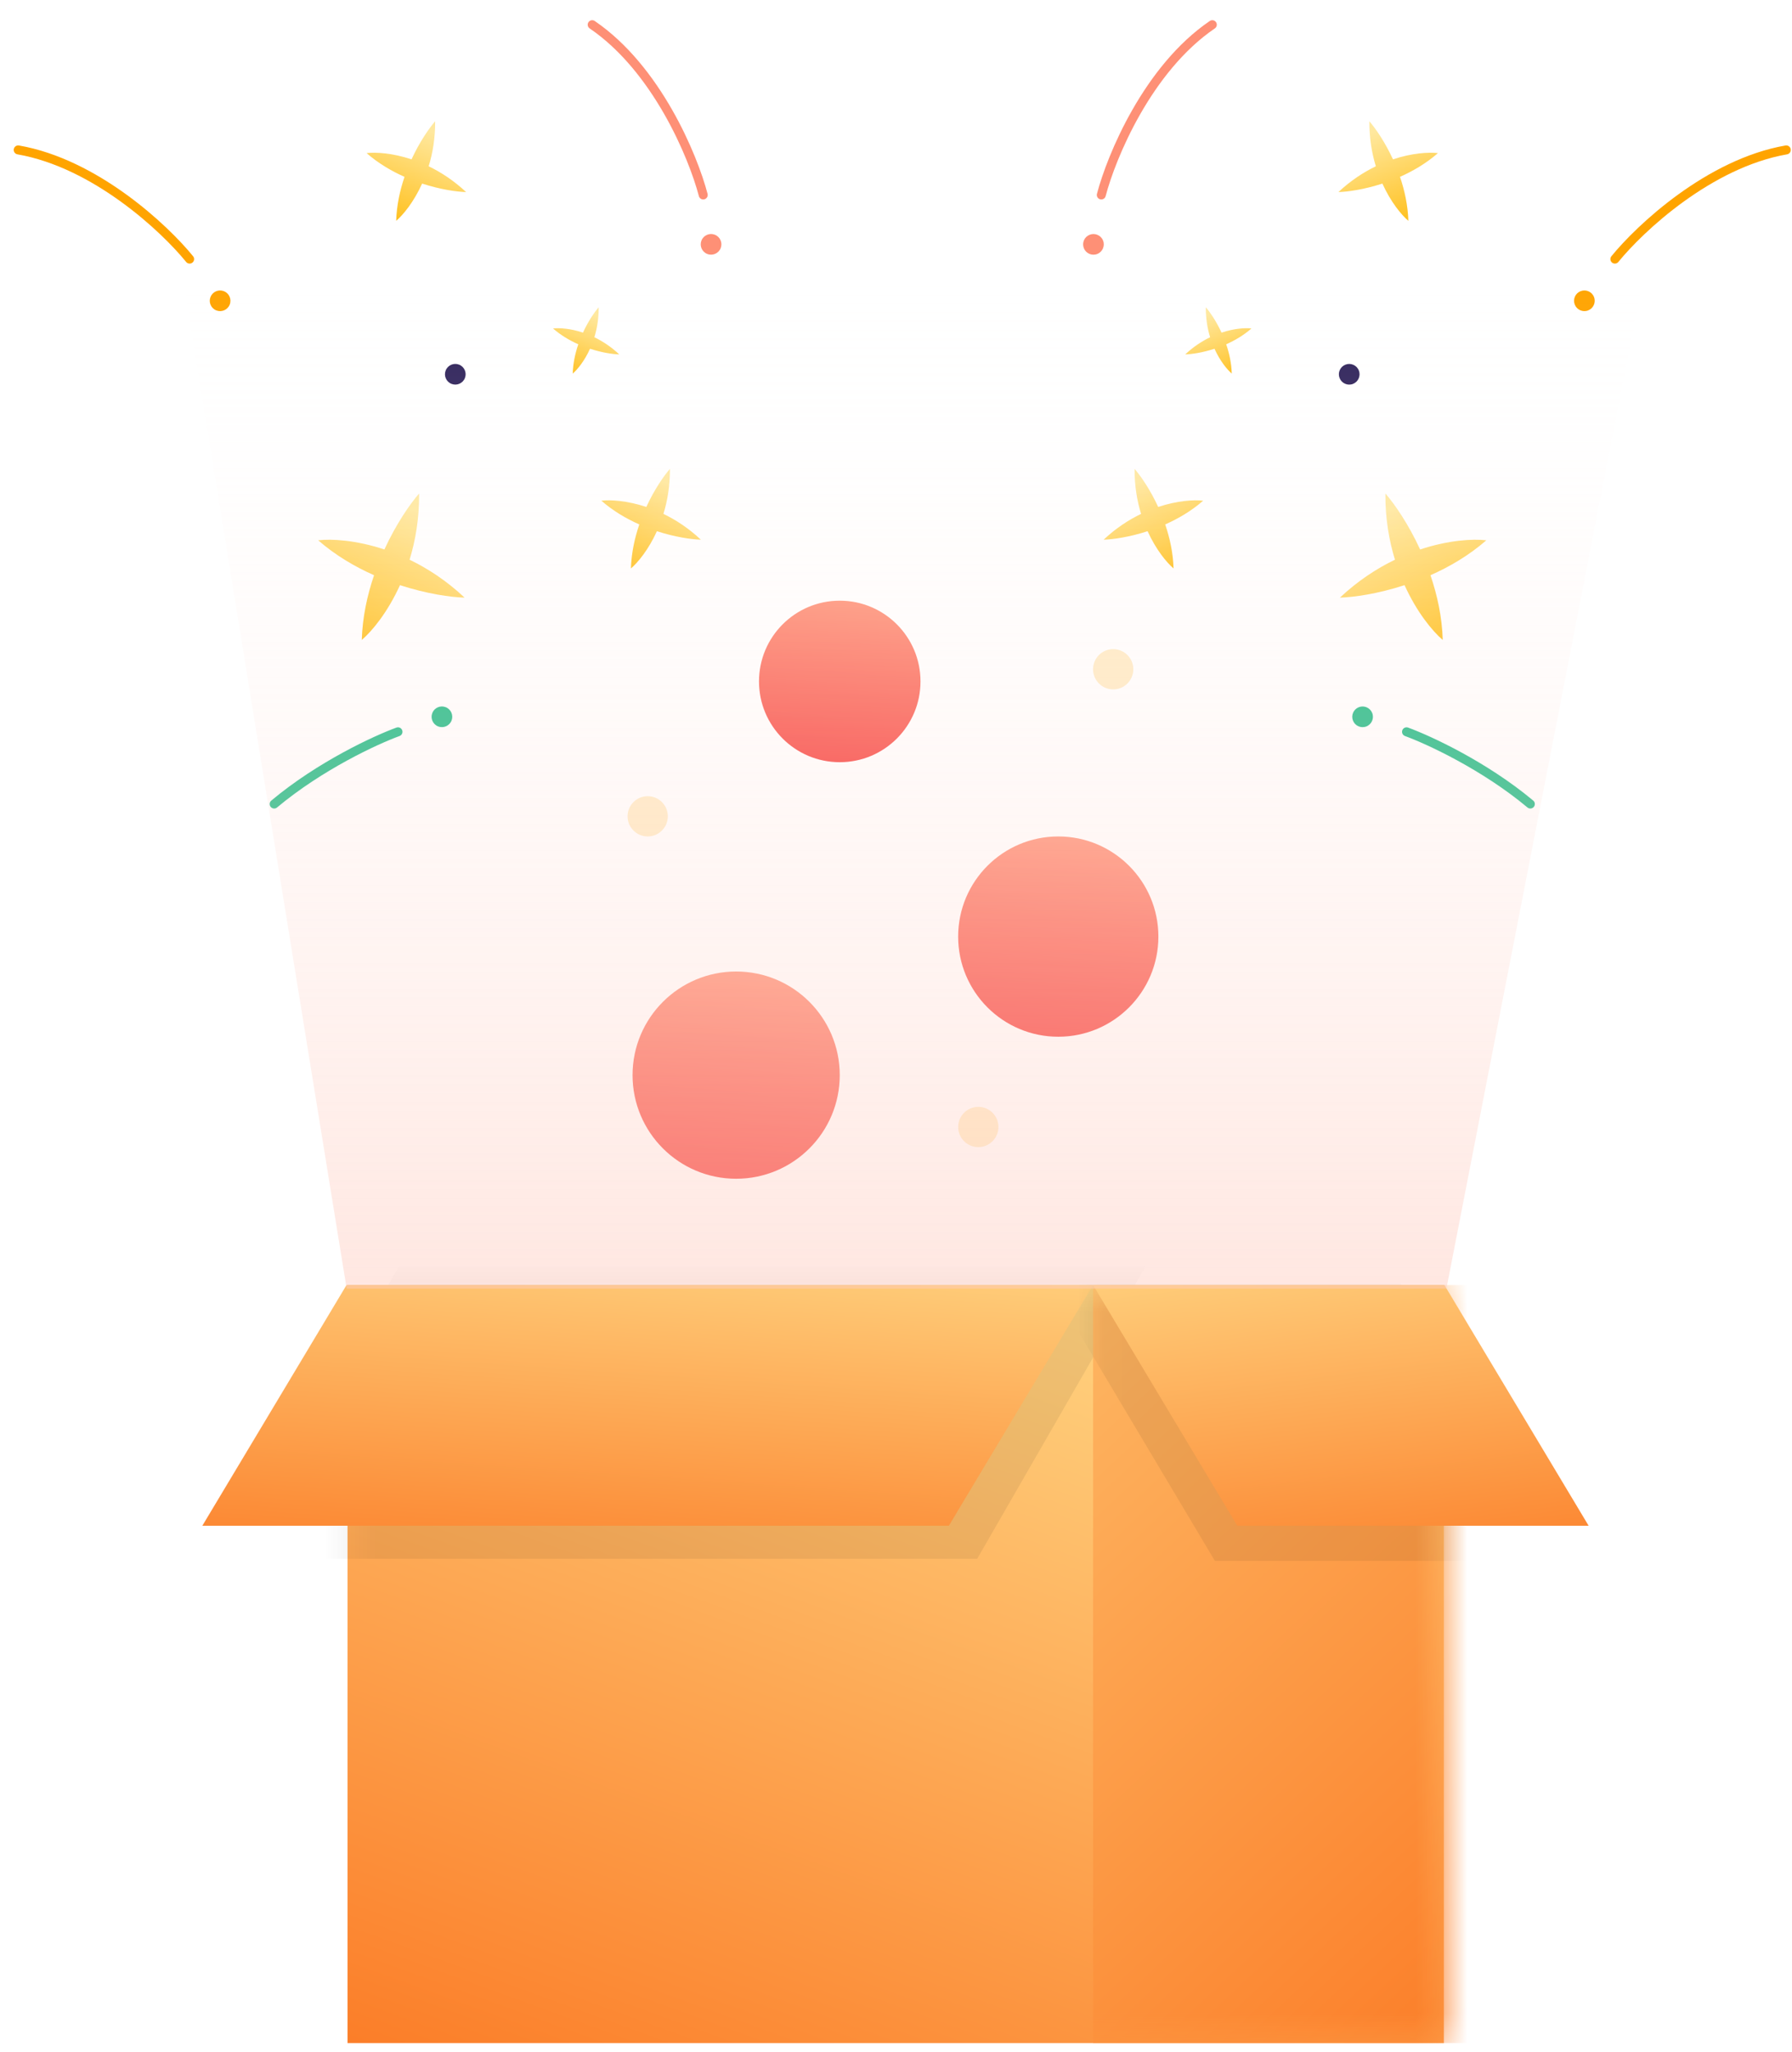 <svg width="69" height="79" viewBox="0 0 69 79" fill="none" xmlns="http://www.w3.org/2000/svg">
<g id="Illustration/Free">
<g id="Group 1287">
<path id="Union" fill-rule="evenodd" clip-rule="evenodd" d="M24.886 19.515C25.195 18.845 25.556 18.324 25.795 18.05C25.799 18.697 25.7 19.277 25.545 19.782C26.021 20.011 26.515 20.332 26.986 20.775C26.623 20.764 25.995 20.676 25.294 20.448C24.971 21.16 24.562 21.653 24.294 21.882C24.312 21.282 24.439 20.707 24.616 20.188C24.115 19.966 23.607 19.669 23.155 19.274C23.505 19.233 24.143 19.268 24.886 19.515Z" fill="url(#paint0_linear_643_2868)"/>
<path id="Union_2" fill-rule="evenodd" clip-rule="evenodd" d="M22.447 12.804C22.652 12.358 22.893 12.012 23.052 11.829C23.055 12.26 22.989 12.646 22.886 12.982C23.202 13.135 23.531 13.349 23.845 13.643C23.603 13.636 23.186 13.578 22.719 13.425C22.503 13.9 22.232 14.228 22.053 14.38C22.065 13.981 22.149 13.598 22.267 13.253C21.934 13.105 21.596 12.907 21.295 12.645C21.528 12.617 21.953 12.64 22.447 12.804Z" fill="url(#paint1_linear_643_2868)"/>
<path id="Union_3" fill-rule="evenodd" clip-rule="evenodd" d="M15.846 6.134C16.155 5.464 16.516 4.944 16.755 4.669C16.76 5.316 16.66 5.897 16.506 6.401C16.981 6.63 17.475 6.952 17.947 7.394C17.583 7.383 16.956 7.295 16.254 7.067C15.931 7.78 15.523 8.272 15.255 8.501C15.273 7.901 15.399 7.326 15.576 6.808C15.075 6.586 14.568 6.288 14.115 5.894C14.465 5.853 15.104 5.887 15.846 6.134Z" fill="url(#paint2_linear_643_2868)"/>
<path id="Union_4" fill-rule="evenodd" clip-rule="evenodd" d="M14.801 21.152C15.255 20.166 15.786 19.401 16.138 18.997C16.145 19.949 15.998 20.803 15.771 21.546C16.47 21.883 17.196 22.355 17.89 23.006C17.355 22.99 16.432 22.861 15.401 22.525C14.925 23.574 14.324 24.298 13.93 24.635C13.957 23.752 14.142 22.907 14.403 22.143C13.666 21.817 12.918 21.379 12.252 20.799C12.768 20.738 13.707 20.789 14.801 21.152Z" fill="url(#paint3_linear_643_2868)"/>
<circle id="Ellipse 199" cx="17.531" cy="14.407" r="0.398" transform="rotate(21.387 17.531 14.407)" fill="#2F235A"/>
<circle id="Ellipse 200" cx="27.379" cy="9.406" r="0.398" transform="rotate(21.387 27.379 9.406)" fill="#FE9076"/>
<circle id="Ellipse 201" cx="8.475" cy="11.579" r="0.398" transform="rotate(21.387 8.475 11.579)" fill="#FFA400"/>
<circle id="Ellipse 202" cx="17.016" cy="27.593" r="0.398" transform="rotate(21.387 17.016 27.593)" fill="#23BB86"/>
<path id="Vector 95" d="M27.077 7.505C26.69 6.027 25.293 2.648 22.802 0.951" stroke="#FE9076" stroke-width="0.346" stroke-linecap="round"/>
<path id="Vector 96" d="M7.301 9.974C6.339 8.788 3.671 6.287 0.701 5.771" stroke="#FFA400" stroke-width="0.346" stroke-linecap="round"/>
<path id="Vector 97" d="M15.324 28.171C14.47 28.482 12.322 29.474 10.557 30.951" stroke="#23BB86" stroke-width="0.346" stroke-linecap="round"/>
</g>
<g id="Group 1288">
<path id="Union_5" fill-rule="evenodd" clip-rule="evenodd" d="M44.595 19.515C44.287 18.845 43.925 18.324 43.687 18.05C43.682 18.697 43.782 19.277 43.936 19.782C43.461 20.011 42.967 20.332 42.495 20.775C42.858 20.764 43.486 20.676 44.187 20.448C44.511 21.16 44.919 21.653 45.187 21.882C45.169 21.282 45.043 20.707 44.865 20.188C45.366 19.966 45.874 19.669 46.327 19.275C45.977 19.233 45.338 19.268 44.595 19.515Z" fill="url(#paint4_linear_643_2868)"/>
<path id="Union_6" fill-rule="evenodd" clip-rule="evenodd" d="M47.034 12.804C46.829 12.358 46.588 12.012 46.429 11.829C46.426 12.26 46.492 12.646 46.595 12.982C46.279 13.135 45.95 13.348 45.636 13.643C45.878 13.636 46.296 13.577 46.763 13.425C46.978 13.9 47.25 14.227 47.428 14.38C47.416 13.981 47.332 13.598 47.214 13.253C47.547 13.105 47.885 12.907 48.187 12.644C47.953 12.617 47.529 12.64 47.034 12.804Z" fill="url(#paint5_linear_643_2868)"/>
<path id="Union_7" fill-rule="evenodd" clip-rule="evenodd" d="M53.636 6.134C53.327 5.464 52.966 4.944 52.727 4.669C52.722 5.316 52.822 5.897 52.976 6.401C52.501 6.63 52.007 6.951 51.535 7.394C51.899 7.383 52.526 7.295 53.228 7.067C53.551 7.78 53.96 8.272 54.228 8.501C54.209 7.901 54.083 7.326 53.906 6.807C54.407 6.585 54.915 6.288 55.367 5.894C55.017 5.853 54.378 5.887 53.636 6.134Z" fill="url(#paint6_linear_643_2868)"/>
<path id="Union_8" fill-rule="evenodd" clip-rule="evenodd" d="M54.681 21.152C54.227 20.166 53.696 19.401 53.344 18.997C53.337 19.949 53.484 20.803 53.712 21.546C53.013 21.883 52.286 22.355 51.592 23.006C52.127 22.99 53.05 22.861 54.081 22.525C54.557 23.574 55.158 24.298 55.552 24.635C55.526 23.752 55.34 22.906 55.079 22.143C55.816 21.817 56.564 21.379 57.23 20.799C56.715 20.738 55.775 20.789 54.681 21.152Z" fill="url(#paint7_linear_643_2868)"/>
<circle id="Ellipse 199_2" cx="0.398" cy="0.398" r="0.398" transform="matrix(-0.931 0.365 0.365 0.931 52.176 13.892)" fill="#2F235A"/>
<circle id="Ellipse 200_2" cx="0.398" cy="0.398" r="0.398" transform="matrix(-0.931 0.365 0.365 0.931 42.328 8.891)" fill="#FE9076"/>
<circle id="Ellipse 201_2" cx="0.398" cy="0.398" r="0.398" transform="matrix(-0.931 0.365 0.365 0.931 61.231 11.063)" fill="#FFA400"/>
<circle id="Ellipse 202_2" cx="0.398" cy="0.398" r="0.398" transform="matrix(-0.931 0.365 0.365 0.931 52.691 27.078)" fill="#23BB86"/>
<path id="Vector 95_2" d="M42.405 7.505C42.792 6.027 44.188 2.648 46.679 0.951" stroke="#FE9076" stroke-width="0.346" stroke-linecap="round"/>
<path id="Vector 96_2" d="M62.18 9.974C63.143 8.788 65.811 6.287 68.78 5.771" stroke="#FFA400" stroke-width="0.346" stroke-linecap="round"/>
<path id="Vector 97_2" d="M54.158 28.171C55.011 28.482 57.159 29.474 58.925 30.951" stroke="#23BB86" stroke-width="0.346" stroke-linecap="round"/>
</g>
<g id="Group 1277">
<rect id="Rectangle 320" x="13.381" y="49.467" width="42.214" height="29.181" fill="url(#paint8_linear_643_2868)"/>
<g id="Mask Group">
<mask id="mask0_643_2868" style="mask-type:alpha" maskUnits="userSpaceOnUse" x="13" y="49" width="43" height="30">
<rect id="Rectangle 322" x="13.381" y="49.467" width="42.214" height="29.181" fill="#C4C4C4"/>
</mask>
<g mask="url(#mask0_643_2868)">
<path id="Rectangle 325" d="M15.378 48.724L44.123 48.724L37.626 60.005L8.881 60.005L15.378 48.724Z" fill="black" fill-opacity="0.07"/>
<rect id="Rectangle 321" x="42.088" y="49.467" width="42.214" height="29.181" fill="url(#paint9_linear_643_2868)"/>
</g>
</g>
<path id="Rectangle 323" d="M13.343 49.467L42.088 49.467L36.536 58.733L7.791 58.733L13.343 49.467Z" fill="url(#paint10_linear_643_2868)"/>
<g id="Mask Group_2">
<mask id="mask1_643_2868" style="mask-type:alpha" maskUnits="userSpaceOnUse" x="42" y="49" width="14" height="30">
<rect id="Rectangle 326" x="42.088" y="49.467" width="13.507" height="29.181" fill="#C4C4C4"/>
</mask>
<g mask="url(#mask1_643_2868)">
<path id="Rectangle 327" d="M53.95 49.419L40.423 49.419L46.779 60.087L60.307 60.087L53.95 49.419Z" fill="black" fill-opacity="0.07"/>
</g>
</g>
<path id="Rectangle 324" d="M55.616 49.467L42.088 49.467L47.641 58.733L61.169 58.733L55.616 49.467Z" fill="url(#paint11_linear_643_2868)"/>
</g>
<circle id="Ellipse 203" cx="28.345" cy="41.387" r="3.989" fill="url(#paint12_linear_643_2868)"/>
<circle id="Ellipse 204" cx="40.748" cy="36.054" r="3.855" fill="url(#paint13_linear_643_2868)"/>
<circle id="Ellipse 205" cx="32.334" cy="26.232" r="3.109" fill="url(#paint14_linear_643_2868)"/>
<circle id="Ellipse 218" cx="42.863" cy="25.763" r="0.775" fill="#FFA800" fill-opacity="0.23"/>
<circle id="Ellipse 219" cx="37.669" cy="43.383" r="0.775" fill="#FFA800" fill-opacity="0.23"/>
<circle id="Ellipse 220" cx="24.939" cy="31.424" r="0.775" fill="#FFA800" fill-opacity="0.23"/>
<path id="Vector 98" d="M55.694 49.605H13.347L6.844 9.506H63.504L55.694 49.605Z" fill="url(#paint15_linear_643_2868)"/>
</g>
<defs>
<linearGradient id="paint0_linear_643_2868" x1="25.678" y1="18.474" x2="24.269" y2="22.072" gradientUnits="userSpaceOnUse">
<stop stop-color="#FFE89E"/>
<stop offset="1" stop-color="#FFBF1A"/>
</linearGradient>
<linearGradient id="paint1_linear_643_2868" x1="22.974" y1="12.112" x2="22.036" y2="14.507" gradientUnits="userSpaceOnUse">
<stop stop-color="#FFE89E"/>
<stop offset="1" stop-color="#FFBF1A"/>
</linearGradient>
<linearGradient id="paint2_linear_643_2868" x1="16.638" y1="5.094" x2="15.229" y2="8.692" gradientUnits="userSpaceOnUse">
<stop stop-color="#FFE89E"/>
<stop offset="1" stop-color="#FFBF1A"/>
</linearGradient>
<linearGradient id="paint3_linear_643_2868" x1="15.964" y1="19.621" x2="13.892" y2="24.915" gradientUnits="userSpaceOnUse">
<stop stop-color="#FFE89E"/>
<stop offset="1" stop-color="#FFBF1A"/>
</linearGradient>
<linearGradient id="paint4_linear_643_2868" x1="43.804" y1="18.475" x2="45.213" y2="22.072" gradientUnits="userSpaceOnUse">
<stop stop-color="#FFE89E"/>
<stop offset="1" stop-color="#FFBF1A"/>
</linearGradient>
<linearGradient id="paint5_linear_643_2868" x1="46.507" y1="12.112" x2="47.445" y2="14.507" gradientUnits="userSpaceOnUse">
<stop stop-color="#FFE89E"/>
<stop offset="1" stop-color="#FFBF1A"/>
</linearGradient>
<linearGradient id="paint6_linear_643_2868" x1="52.844" y1="5.094" x2="54.253" y2="8.692" gradientUnits="userSpaceOnUse">
<stop stop-color="#FFE89E"/>
<stop offset="1" stop-color="#FFBF1A"/>
</linearGradient>
<linearGradient id="paint7_linear_643_2868" x1="53.518" y1="19.621" x2="55.591" y2="24.915" gradientUnits="userSpaceOnUse">
<stop stop-color="#FFE89E"/>
<stop offset="1" stop-color="#FFBF1A"/>
</linearGradient>
<linearGradient id="paint8_linear_643_2868" x1="27.482" y1="44.064" x2="10.658" y2="90.404" gradientUnits="userSpaceOnUse">
<stop stop-color="#FFD481"/>
<stop offset="1" stop-color="#FA620C"/>
</linearGradient>
<linearGradient id="paint9_linear_643_2868" x1="20.583" y1="47.616" x2="71.643" y2="102.181" gradientUnits="userSpaceOnUse">
<stop stop-color="#FFD481"/>
<stop offset="0.833" stop-color="#FA620C"/>
</linearGradient>
<linearGradient id="paint10_linear_643_2868" x1="13.935" y1="46.155" x2="12.569" y2="65.898" gradientUnits="userSpaceOnUse">
<stop stop-color="#FFD481"/>
<stop offset="1" stop-color="#FA620C"/>
</linearGradient>
<linearGradient id="paint11_linear_643_2868" x1="57.75" y1="46.155" x2="60.18" y2="65.691" gradientUnits="userSpaceOnUse">
<stop stop-color="#FFD481"/>
<stop offset="1" stop-color="#FA620C"/>
</linearGradient>
<linearGradient id="paint12_linear_643_2868" x1="28.647" y1="36.081" x2="27.888" y2="46.849" gradientUnits="userSpaceOnUse">
<stop stop-color="#FF9F81"/>
<stop offset="1" stop-color="#F53838"/>
</linearGradient>
<linearGradient id="paint13_linear_643_2868" x1="41.04" y1="30.927" x2="40.307" y2="41.332" gradientUnits="userSpaceOnUse">
<stop stop-color="#FF9F81"/>
<stop offset="1" stop-color="#F53838"/>
</linearGradient>
<linearGradient id="paint14_linear_643_2868" x1="32.57" y1="22.098" x2="31.979" y2="30.488" gradientUnits="userSpaceOnUse">
<stop stop-color="#FF9F81"/>
<stop offset="1" stop-color="#F53838"/>
</linearGradient>
<linearGradient id="paint15_linear_643_2868" x1="34.708" y1="9.506" x2="34.708" y2="94.697" gradientUnits="userSpaceOnUse">
<stop stop-color="white" stop-opacity="0"/>
<stop offset="1" stop-color="#FE9277"/>
</linearGradient>
</defs>
</svg>
